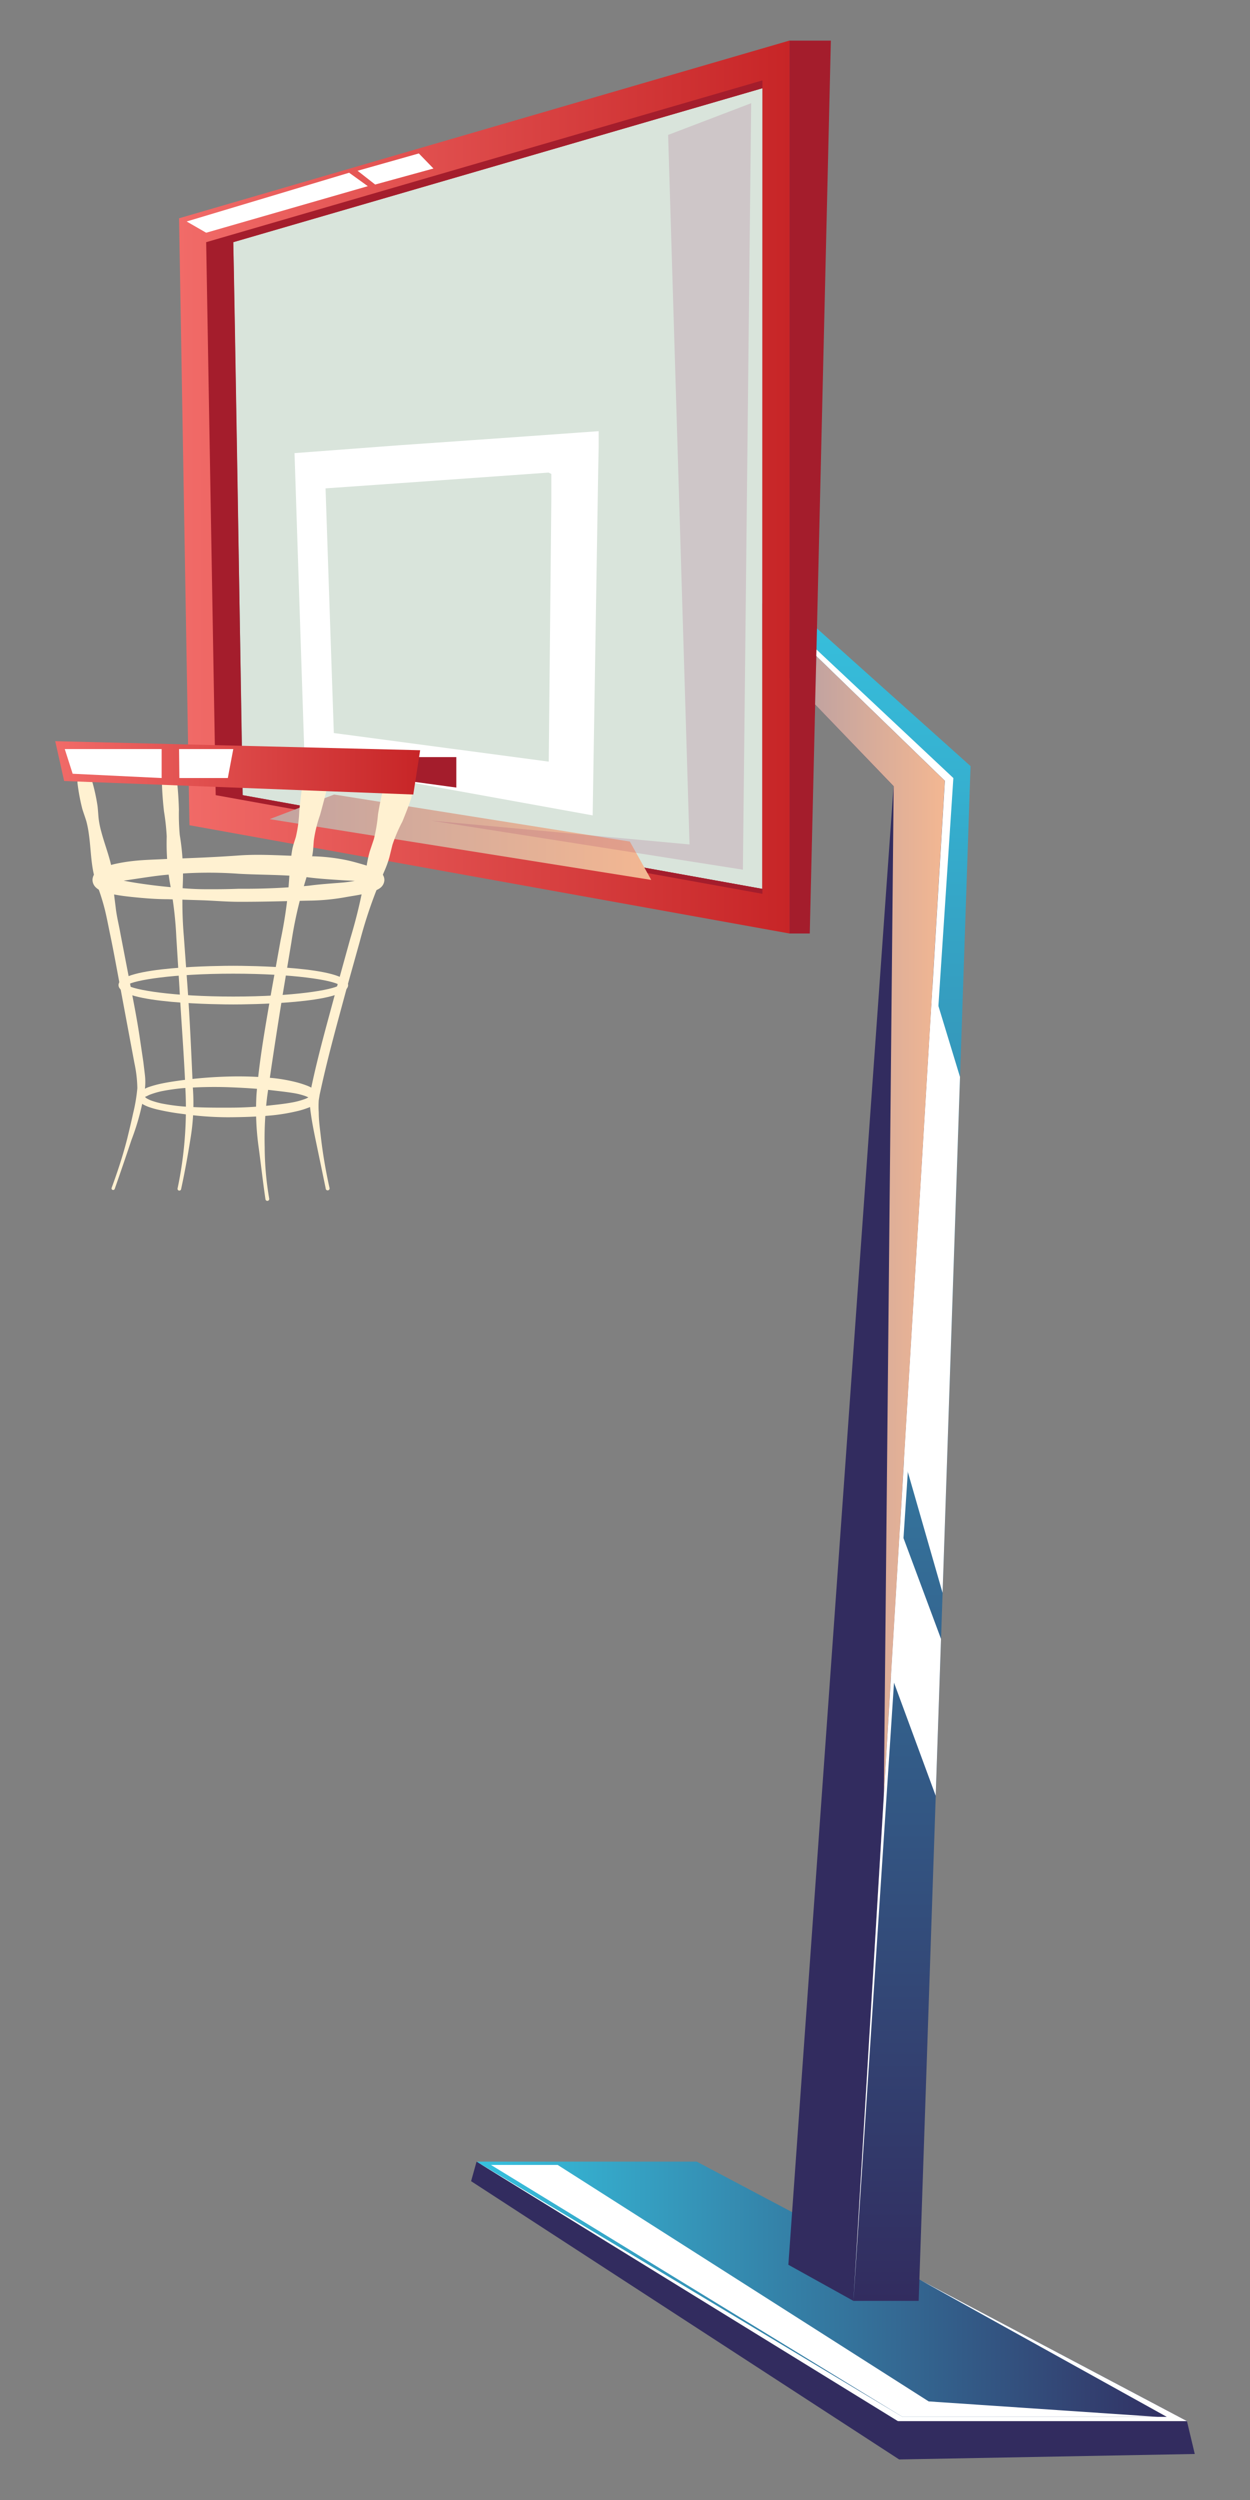<svg xmlns="http://www.w3.org/2000/svg" xmlns:xlink="http://www.w3.org/1999/xlink" viewBox="0 0 160 320"><rect x="0" y="0" width="160" height="320" fill="#808080" stroke="none"/><defs><style>.cls-1{isolation:isolate;}.cls-2{fill:#d9e4db;}.cls-3{fill:url(#Áåçûìÿííûé_ãðàäèåíò_29);}.cls-4{fill:#322c5f;}.cls-5{fill:url(#Áåçûìÿííûé_ãðàäèåíò_29-2);}.cls-6{fill:url(#Áåçûìÿííûé_ãðàäèåíò_88);}.cls-7{fill:url(#Áåçûìÿííûé_ãðàäèåíò_146);}.cls-8{fill:url(#Áåçûìÿííûé_ãðàäèåíò_146-2);}.cls-9{fill:url(#Áåçûìÿííûé_ãðàäèåíò_18);}.cls-10,.cls-12{fill:#fff;}.cls-11{fill:#a41d2c;}.cls-12{mix-blend-mode:soft-light;}.cls-13,.cls-14,.cls-17{mix-blend-mode:multiply;}.cls-13{fill:url(#Áåçûìÿííûé_ãðàäèåíò_106);}.cls-14{fill:url(#Áåçûìÿííûé_ãðàäèåíò_106-2);}.cls-15{fill:#fff1d1;}.cls-16{fill:url(#Áåçûìÿííûé_ãðàäèåíò_18-2);}.cls-17{fill:#8c1e5e;opacity:0.15;}</style><linearGradient id="Áåçûìÿííûé_ãðàäèåíò_29" x1="3687.81" y1="293.3" x2="3778.75" y2="293.3" gradientTransform="matrix(-1, 0, 0, 1, 3839.75, 0)" gradientUnits="userSpaceOnUse"><stop offset="0" stop-color="#322c5f"/><stop offset="1" stop-color="#36c2df"/></linearGradient><linearGradient id="Áåçûìÿííûé_ãðàäèåíò_29-2" x1="3728.84" y1="294.51" x2="3728.84" y2="74.19" xlink:href="#Áåçûìÿííûé_ãðàäèåíò_29"/><linearGradient id="Áåçûìÿííûé_ãðàäèåíò_88" x1="3763.63" y1="58.39" x2="3772.3" y2="58.39" gradientTransform="matrix(-1, 0, 0, 1, 3839.75, 0)" gradientUnits="userSpaceOnUse"><stop offset="0" stop-color="#94969c"/><stop offset="0.57" stop-color="#70566e"/><stop offset="1" stop-color="#c59c84"/></linearGradient><linearGradient id="Áåçûìÿííûé_ãðàäèåíò_146" x1="3765.68" y1="64.26" x2="3765.68" y2="58.77" gradientTransform="matrix(-1, 0, 0, 1, 3839.75, 0)" gradientUnits="userSpaceOnUse"><stop offset="0" stop-color="#fdd8ae"/><stop offset="0.57" stop-color="#f39265"/><stop offset="1" stop-color="#e9c9c0"/></linearGradient><linearGradient id="Áåçûìÿííûé_ãðàäèåíò_146-2" x1="3773.76" y1="59.07" x2="3773.76" y2="56.48" xlink:href="#Áåçûìÿííûé_ãðàäèåíò_146"/><linearGradient id="Áåçûìÿííûé_ãðàäèåíò_18" x1="22.92" y1="62.34" x2="101.06" y2="62.34" gradientUnits="userSpaceOnUse"><stop offset="0" stop-color="#f16b68"/><stop offset="1" stop-color="#c72527"/></linearGradient><linearGradient id="Áåçûìÿííûé_ãðàäèåíò_106" x1="3718.8" y1="156.92" x2="3735.42" y2="156.92" gradientTransform="matrix(-1, 0, 0, 1, 3839.75, 0)" gradientUnits="userSpaceOnUse"><stop offset="0" stop-color="#f3b792"/><stop offset="1" stop-color="#c2a3a0"/></linearGradient><linearGradient id="Áåçûìÿííûé_ãðàäèåíò_106-2" x1="3756.39" y1="107.16" x2="3805.23" y2="107.16" xlink:href="#Áåçûìÿííûé_ãðàäèåíò_106"/><linearGradient id="Áåçûìÿííûé_ãðàäèåíò_18-2" x1="7.07" y1="98.28" x2="53.78" y2="98.28" xlink:href="#Áåçûìÿííûé_ãðàäèåíò_18"/></defs><g class="cls-1"><g id="Layer_1" data-name="Layer 1"><polygon class="cls-2" points="31.08 101.78 29.86 31 97.59 11.29 97.59 113.78 31.08 101.78"/><polygon class="cls-3" points="151.93 309.9 89.18 276.69 61 276.69 114.93 309.9 151.93 309.9"/><polygon class="cls-4" points="151.93 309.9 152.93 314.11 115.09 314.81 60.3 279.19 61 276.69 114.93 309.9 151.93 309.9"/><polygon class="cls-5" points="97.59 74.19 97.59 77.27 99.08 78.72 101.06 80.64 104.49 83.97 120.95 99.94 109.23 294.51 117.59 294.51 124.23 98.06 104.59 80.46 101.06 77.3 99.04 75.49 97.59 74.19"/><polygon class="cls-6" points="67.45 56.48 71.72 58.58 71.73 58.58 72.11 58.77 76.07 60.73 76.12 57.82 73.15 56.06 67.45 56.48"/><polygon class="cls-4" points="97.59 77.27 97.59 83.15 99.13 84.76 101.06 86.76 104.33 90.16 114.38 100.64 100.91 289.89 109.23 294.51 120.95 99.94 104.49 83.97 101.06 80.64 99.08 78.72 97.59 77.27"/><polygon class="cls-7" points="72.11 58.77 72.07 62.45 76.01 64.26 76.07 60.73 72.11 58.77"/><polygon class="cls-8" points="60.25 56.98 64.78 59.07 71.72 58.58 67.45 56.48 67.44 56.48 60.25 56.98"/><path class="cls-9" d="M51.17,57.61,60.24,57h0l7.19-.5h0l4.27,2.1-6.94.49-14.6,1Zm25-1.75,0,2-3-1.76Zm-25,1.75L60.24,57h0l7.19-.5h0l5.7-.42,3-.2,0,2-.05,2.9L76,64.26l-.64,39.49L39.51,97.23l-.32-9.74h0l-1-28.95ZM41.39,95.37l30.32,4,.36-36.95,0-3.68-.38-.19h0l-6.94.49-14.6,1-10,.7L41,83Zm9.78-37.76L60.24,57h0l7.19-.5h0l5.7-.42,3-.2,0,2-.05,2.9L76,64.26l-.64,39.49L39.51,97.23l-.32-9.74h0l-1-28.95ZM41.39,95.37l30.32,4,.36-36.95,0-3.68-.38-.19h0l-6.94.49-14.6,1-10,.7L41,83Zm9.78-37.76L60.24,57h0l7.19-.5h0l5.7-.42,3-.2,0,2-.05,2.9L76,64.26l-.64,39.49L39.51,97.23l-.32-9.74h0l-1-28.95ZM41.39,95.37l30.32,4,.36-36.95,0-3.68-.38-.19h0l-6.94.49-14.6,1-10,.7L41,83Zm9.78-37.76L60.24,57h0l7.19-.5h0l5.7-.42,3-.2,0,2-.05,2.9L76,64.26l-.64,39.49L39.51,97.23l-.32-9.74h0l-1-28.95ZM41.39,95.37l30.32,4,.36-36.95,0-3.68-.38-.19h0l-6.94.49-14.6,1-10,.7L41,83Zm9.78-37.76L60.24,57h0l7.19-.5h0l5.7-.42,3-.2,0,2-.05,2.9L76,64.26l-.64,39.49L39.51,97.23l-.32-9.74h0l-1-28.95ZM41.39,95.37l30.32,4,.36-36.95,0-3.68-.38-.19h0l-6.94.49-14.6,1-10,.7L41,83Zm9.78-37.76L60.24,57h0l7.19-.5h0l5.7-.42,3-.2,0,2-.05,2.9L76,64.26l-.64,39.49L39.51,97.23l-.32-9.74h0l-1-28.95ZM41.39,95.37l30.32,4,.36-36.95,0-3.68-.38-.19h0l-6.94.49-14.6,1-10,.7L41,83ZM101.06,5.19v114.3L24.25,105.63,22.92,27.94Zm-3.47,6.1L84.83,15,66.08,20.46l-28,8.14-1.38.4-6.86,2,1,60.27.18,10.51,49.54,8.94,17,3.06ZM76.07,60.72,76,64.26l-.64,39.49L39.51,97.23l-.32-9.74h0l-1-28.95,13-.92L60.24,57h0l7.19-.5h0l5.7-.42,3-.2,0,2Zm-4.34-2.14h0l-6.94.49-14.6,1-10,.7L41,83l.41,12.35,30.32,4,.36-36.95,0-3.68Zm-20.56-1L60.24,57h0l7.19-.5h0l5.7-.42,3-.2,0,2-.05,2.9L76,64.26l-.64,39.49L39.51,97.23l-.32-9.74h0l-1-28.95ZM41.39,95.37l30.32,4,.36-36.95,0-3.68-.38-.19h0l-6.94.49-14.6,1-10,.7L41,83Zm9.78-37.76L60.24,57h0l7.19-.5h0l5.7-.42,3-.2,0,2-.05,2.9L76,64.26l-.64,39.49L39.51,97.23l-.32-9.74h0l-1-28.95ZM41.39,95.37l30.32,4,.36-36.95,0-3.68-.38-.19h0l-6.94.49-14.6,1-10,.7L41,83Zm9.78-37.76L60.24,57h0l7.19-.5h0l5.7-.42,3-.2,0,2-.05,2.9L76,64.26l-.64,39.49L39.51,97.23l-.32-9.74h0l-1-28.95ZM41.39,95.37l30.32,4,.36-36.95,0-3.68-.38-.19h0l-6.94.49-14.6,1-10,.7L41,83Zm9.78-37.76L60.24,57h0l7.19-.5h0l5.7-.42,3-.2,0,2-.05,2.9L76,64.26l-.64,39.49L39.51,97.23l-.32-9.74h0l-1-28.95ZM41.39,95.37l30.32,4,.36-36.95,0-3.68-.38-.19h0l-6.94.49-14.6,1-10,.7L41,83Zm9.78-37.76L60.24,57h0l7.19-.5h0l5.7-.42,3-.2,0,2-.05,2.9L76,64.26l-.64,39.49L39.51,97.23l-.32-9.74h0l-1-28.95ZM41.39,95.37l30.32,4,.36-36.95,0-3.68-.38-.19h0l-6.94.49-14.6,1-10,.7L41,83Zm9.78-37.76L60.24,57h0l7.19-.5h0l5.7-.42,3-.2,0,2-.05,2.9L76,64.26l-.64,39.49L39.51,97.23l-.32-9.74h0l-1-28.95ZM41.39,95.37l30.32,4,.36-36.95,0-3.68-.38-.19h0l-6.94.49-14.6,1-10,.7L41,83Z"/><path class="cls-10" d="M51,57l9.32-.65h0l7.37-.52h0l5.86-.42,3.08-.22,0,2-.06,3-.06,3.63-.65,40.55L39,97.69l-.33-10h0L37.7,58ZM42.73,93.83l27.51,3.66L70.57,64l0-3.33-.35-.18h0l-6.3.45-13.25.94-9,.63.68,20.16Z"/><path class="cls-11" d="M26.39,31l1.22,70.78,46.05,8.31,23.93,4.32v-.63l-17-3.06-49.54-8.94C30.78,84.2,30,36.41,29.86,31L97.59,11.29v-1Z"/><polygon class="cls-11" points="101.06 5.2 106.35 5.2 103.65 119.49 101.06 119.49 101.06 5.2"/><polygon class="cls-12" points="122.88 137.85 119.36 126.28 115.72 186.73 120.65 203.89 122.88 137.85"/><polygon class="cls-12" points="120.45 209.78 115.19 195.65 114.06 214.37 119.77 229.86 120.45 209.78"/><polygon class="cls-12" points="148.21 309.36 115.52 309.36 62.84 277.11 71.38 277.11 118.87 307.38 148.21 309.36"/><polygon class="cls-13" points="114.39 100.64 113.13 229.86 120.94 99.94 104.49 83.97 104.33 90.17 114.39 100.64"/><polygon class="cls-12" points="104.51 83.14 122.03 99.59 109.24 294.51 120.95 99.94 104.49 83.97 104.51 83.14"/><polygon class="cls-10" points="117.81 291.85 151.93 309.9 114.93 309.9 61 276.69 115.52 309.36 149.35 309.36 117.81 291.85"/><polygon class="cls-14" points="42.77 101.7 80.62 107.72 83.36 112.63 34.51 104.85 42.77 101.7"/><polygon class="cls-11" points="58.41 96.91 58.41 100.81 51.97 99.93 51.97 96.91 58.41 96.91"/><path class="cls-15" d="M29.86,128.57c-1.5,0-14.69-.07-14.69-2.48s13.19-2.47,14.69-2.47,14.7.07,14.7,2.47S31.37,128.57,29.86,128.57Zm-13.6-2.48c.87.63,5.9,1.47,13.6,1.47s12.74-.84,13.61-1.47c-.87-.63-5.9-1.46-13.61-1.46S17.13,125.46,16.26,126.09Z"/><path class="cls-15" d="M52.66,102.1c-.33,1-.72,2-1.15,3.05a19.39,19.39,0,0,0-1.28,3l-.39,1.58a12.81,12.81,0,0,1-.54,1.54c-.43,1-.85,2-1.24,3a59,59,0,0,0-2,6.21l-1.75,6.27c-1.13,4.18-2.3,8.38-3.22,12.58l-.17.77-.12.73a11.6,11.6,0,0,0,0,1.56c0,1.07.16,2.14.28,3.22a63.54,63.54,0,0,0,1.09,6.41.25.25,0,1,1-.48.1h0l-1.33-6.4c-.22-1.07-.43-2.14-.58-3.24a13.12,13.12,0,0,1-.14-1.68l.09-.9.14-.82c.91-4.3,2.11-8.46,3.23-12.66l1.74-6.29a64.85,64.85,0,0,0,1.58-6.32c.2-1.08.39-2.15.55-3.24.1-.54.21-1.07.36-1.59l.52-1.55a20.35,20.35,0,0,0,.54-3.23c.18-1.08.39-2.15.67-3.21a1.87,1.87,0,1,1,3.6,1A.31.31,0,0,1,52.66,102.1Z"/><path class="cls-15" d="M11.76,99.89a24.53,24.53,0,0,1,.72,3.25c.07.56.09,1.12.15,1.67a11.21,11.21,0,0,0,.33,1.63c.56,2.15,1.52,4.23,1.55,6.48,0,1.13.18,2.23.31,3.34s.41,2.18.6,3.27l1.26,6.54c.42,2.19.85,4.36,1.18,6.56l.49,3.31.2,1.67a7.86,7.86,0,0,1,0,1.75,30.8,30.8,0,0,1-1.71,6.52c-.71,2.11-1.42,4.21-2.16,6.31a.21.21,0,0,1-.26.12.2.2,0,0,1-.13-.26h0c.76-2.08,1.46-4.19,2-6.33.26-1.07.52-2.15.75-3.22a21.52,21.52,0,0,0,.54-3.21,16.36,16.36,0,0,0-.37-3.19l-.61-3.26-1.22-6.54c-.41-2.18-.8-4.36-1.25-6.53-.23-1.09-.43-2.18-.69-3.26a27.92,27.92,0,0,0-1-3.19c-.83-2.1-.75-4.38-1.07-6.58a13,13,0,0,0-.32-1.63c-.16-.53-.36-1.06-.52-1.59a25.8,25.8,0,0,1-.61-3.27.9.9,0,0,1,.8-1A.88.88,0,0,1,11.76,99.89Z"/><path class="cls-15" d="M41.81,101.12c-.27,1.07-.55,2.15-.85,3.22a16.65,16.65,0,0,0-.79,3.24c-.05.55-.07,1.12-.15,1.66s-.24,1.09-.38,1.63c-.29,1.07-.63,2.14-.94,3.21a52,52,0,0,0-1.4,6.51l-1.09,6.56c-.71,4.38-1.39,8.77-2,13.12a43.1,43.1,0,0,0-.33,6.56,39.39,39.39,0,0,0,.58,6.6h0a.24.24,0,0,1-.48.08h0c-.33-2.22-.57-4.42-.87-6.64a34.43,34.43,0,0,1-.28-6.75c.36-4.47,1.16-8.84,1.91-13.23l1.18-6.56a58.29,58.29,0,0,0,1-6.6c.09-1.11.15-2.23.27-3.34.06-.55.12-1.11.22-1.65s.3-1.08.46-1.61a17.45,17.45,0,0,0,.44-3.31c.11-1.11.24-2.22.39-3.32a1.62,1.62,0,0,1,3.2.44Z"/><path class="cls-15" d="M22.7,100.42c.11,1.07.17,2.15.2,3.23a29.15,29.15,0,0,0,.11,3.24,30.37,30.37,0,0,1,.38,6.46,52,52,0,0,0,.14,6.49L24,126.3c.31,4.31.49,8.62.69,13a27.39,27.39,0,0,1-.32,6.52c-.34,2.15-.73,4.27-1.19,6.4a.23.23,0,1,1-.45-.1h0a49.48,49.48,0,0,0,1-12.78c-.17-4.3-.53-8.6-.76-12.91l-.4-6.47a48.46,48.46,0,0,0-.73-6.44,30.3,30.3,0,0,1-.5-6.45,29.07,29.07,0,0,0-.35-3.22c-.12-1.08-.21-2.15-.25-3.23a1,1,0,0,1,2-.14Z"/><path class="cls-15" d="M13.93,112.63a.64.64,0,0,0-.2-.52c-.05,0,0,0,0,0a2.1,2.1,0,0,0,.36.16,7.77,7.77,0,0,0,1,.29c.69.17,1.41.3,2.14.42,1.45.23,2.93.42,4.41.56s3,.27,4.47.28,3,0,4.48-.06a86,86,0,0,0,8.94-.39c1.47-.2,3-.29,4.42-.41a18.54,18.54,0,0,0,2.15-.34c.34-.08.68-.17,1-.27a3.15,3.15,0,0,0,.36-.17l0,0a.59.59,0,0,0-.18.46.67.67,0,0,0,.17.47s0,0,0,0L47,113a7,7,0,0,0-1-.18c-.7-.1-1.43-.1-2.16-.15-1.46-.1-2.93-.18-4.4-.37-2.95-.37-5.93-.29-8.91-.46a53.24,53.24,0,0,0-8.93.11c-1.49.12-2.95.36-4.4.57-.72.11-1.45.21-2.13.34-.34.07-.68.13-1,.22a2.87,2.87,0,0,0-.37.11s-.06,0,0,0A.84.84,0,0,0,13.93,112.63Zm-2.09,0a1.42,1.42,0,0,1,.45-1,3.11,3.11,0,0,1,.45-.34,6.34,6.34,0,0,1,.67-.31,10.36,10.36,0,0,1,1.21-.37,21,21,0,0,1,2.31-.39c1.53-.18,3.05-.19,4.56-.28,3-.1,6.05-.22,9.07-.44s6.05.07,9.09.1a24.34,24.34,0,0,1,4.56.47c.76.15,1.51.37,2.28.59.39.12.78.23,1.19.39a4.9,4.9,0,0,1,.66.32,2.35,2.35,0,0,1,.43.32,1.29,1.29,0,0,1,.43.95,1.33,1.33,0,0,1-.44.94,2.05,2.05,0,0,1-.44.29,4.94,4.94,0,0,1-.67.27,12.2,12.2,0,0,1-1.19.3c-.78.17-1.54.27-2.3.41a27.79,27.79,0,0,1-4.54.43c-3,.06-6,.16-9.06.15-1.51,0-3-.13-4.52-.19l-4.53-.14c-1.51,0-3-.12-4.55-.28-.76-.08-1.53-.17-2.31-.32a10.53,10.53,0,0,1-1.21-.29,4.34,4.34,0,0,1-.68-.27,2.15,2.15,0,0,1-.45-.31A1.36,1.36,0,0,1,11.84,112.63Z"/><path class="cls-15" d="M18.55,140.42c0-.08.05.08.22.17a4.19,4.19,0,0,0,.56.27,10.81,10.81,0,0,0,1.33.38,25.84,25.84,0,0,0,2.8.39c1.89.14,3.8.16,5.7.15a46.68,46.68,0,0,0,5.68-.32c.94-.1,1.88-.21,2.79-.39a9.87,9.87,0,0,0,1.3-.36,2.83,2.83,0,0,0,.55-.25c.15-.08.18-.23.15,0s0,0-.17,0a3.54,3.54,0,0,0-.54-.22,8.65,8.65,0,0,0-1.31-.32c-.91-.15-1.84-.25-2.78-.36-1.87-.22-3.77-.33-5.67-.4a54.17,54.17,0,0,0-5.7.12,26.21,26.21,0,0,0-2.8.4,10.65,10.65,0,0,0-1.32.38,3.36,3.36,0,0,0-.57.26C18.6,140.34,18.53,140.49,18.55,140.42Zm-.9,0a1.54,1.54,0,0,1,.09-.37.92.92,0,0,1,.17-.24,1.3,1.3,0,0,1,.38-.31,4.39,4.39,0,0,1,.73-.35,13.77,13.77,0,0,1,1.45-.41c1-.22,1.93-.35,2.89-.48a56.41,56.41,0,0,1,5.8-.46A45.64,45.64,0,0,1,35,138a21.16,21.16,0,0,1,2.91.52,13,13,0,0,1,1.46.47,5.3,5.3,0,0,1,.75.38,1.78,1.78,0,0,1,.41.35,1.52,1.52,0,0,1,.19.28,2.18,2.18,0,0,1,.11.44,2.26,2.26,0,0,1-.11.43,1.18,1.18,0,0,1-.2.27,1.71,1.71,0,0,1-.41.34,3.94,3.94,0,0,1-.76.35,10.46,10.46,0,0,1-1.46.43,24.55,24.55,0,0,1-2.91.49c-1.94.19-3.88.25-5.82.26a41.7,41.7,0,0,1-5.8-.43,29.07,29.07,0,0,1-2.89-.49,11.05,11.05,0,0,1-1.44-.4,5.36,5.36,0,0,1-.74-.34,1.64,1.64,0,0,1-.37-.31.94.94,0,0,1-.18-.24A1.46,1.46,0,0,1,17.65,140.42Z"/><polygon class="cls-16" points="53.78 96.03 52.9 101.7 8.21 99.97 7.07 94.87 53.78 96.03"/><polygon class="cls-12" points="20.69 95.88 20.69 99.59 9.3 99.04 8.29 95.88 20.69 95.88"/><polygon class="cls-12" points="22.92 95.88 29.86 95.88 29.16 99.59 22.96 99.59 22.92 95.88"/><polygon class="cls-12" points="38.21 58.53 39.19 87.48 40.98 83.02 40.23 60.8 50.18 60.1 51.17 57.61 38.21 58.53"/><polygon class="cls-17" points="96.15 13.21 95.09 111.32 55.19 105.04 88.26 108.09 85.52 17.27 96.15 13.21"/><polygon class="cls-12" points="47.08 23.83 44.69 22.11 23.89 28.35 26.39 29.79 47.08 23.83"/><polygon class="cls-12" points="48.02 23.62 45.77 21.86 53.61 19.64 55.48 21.57 48.02 23.62"/></g></g></svg>